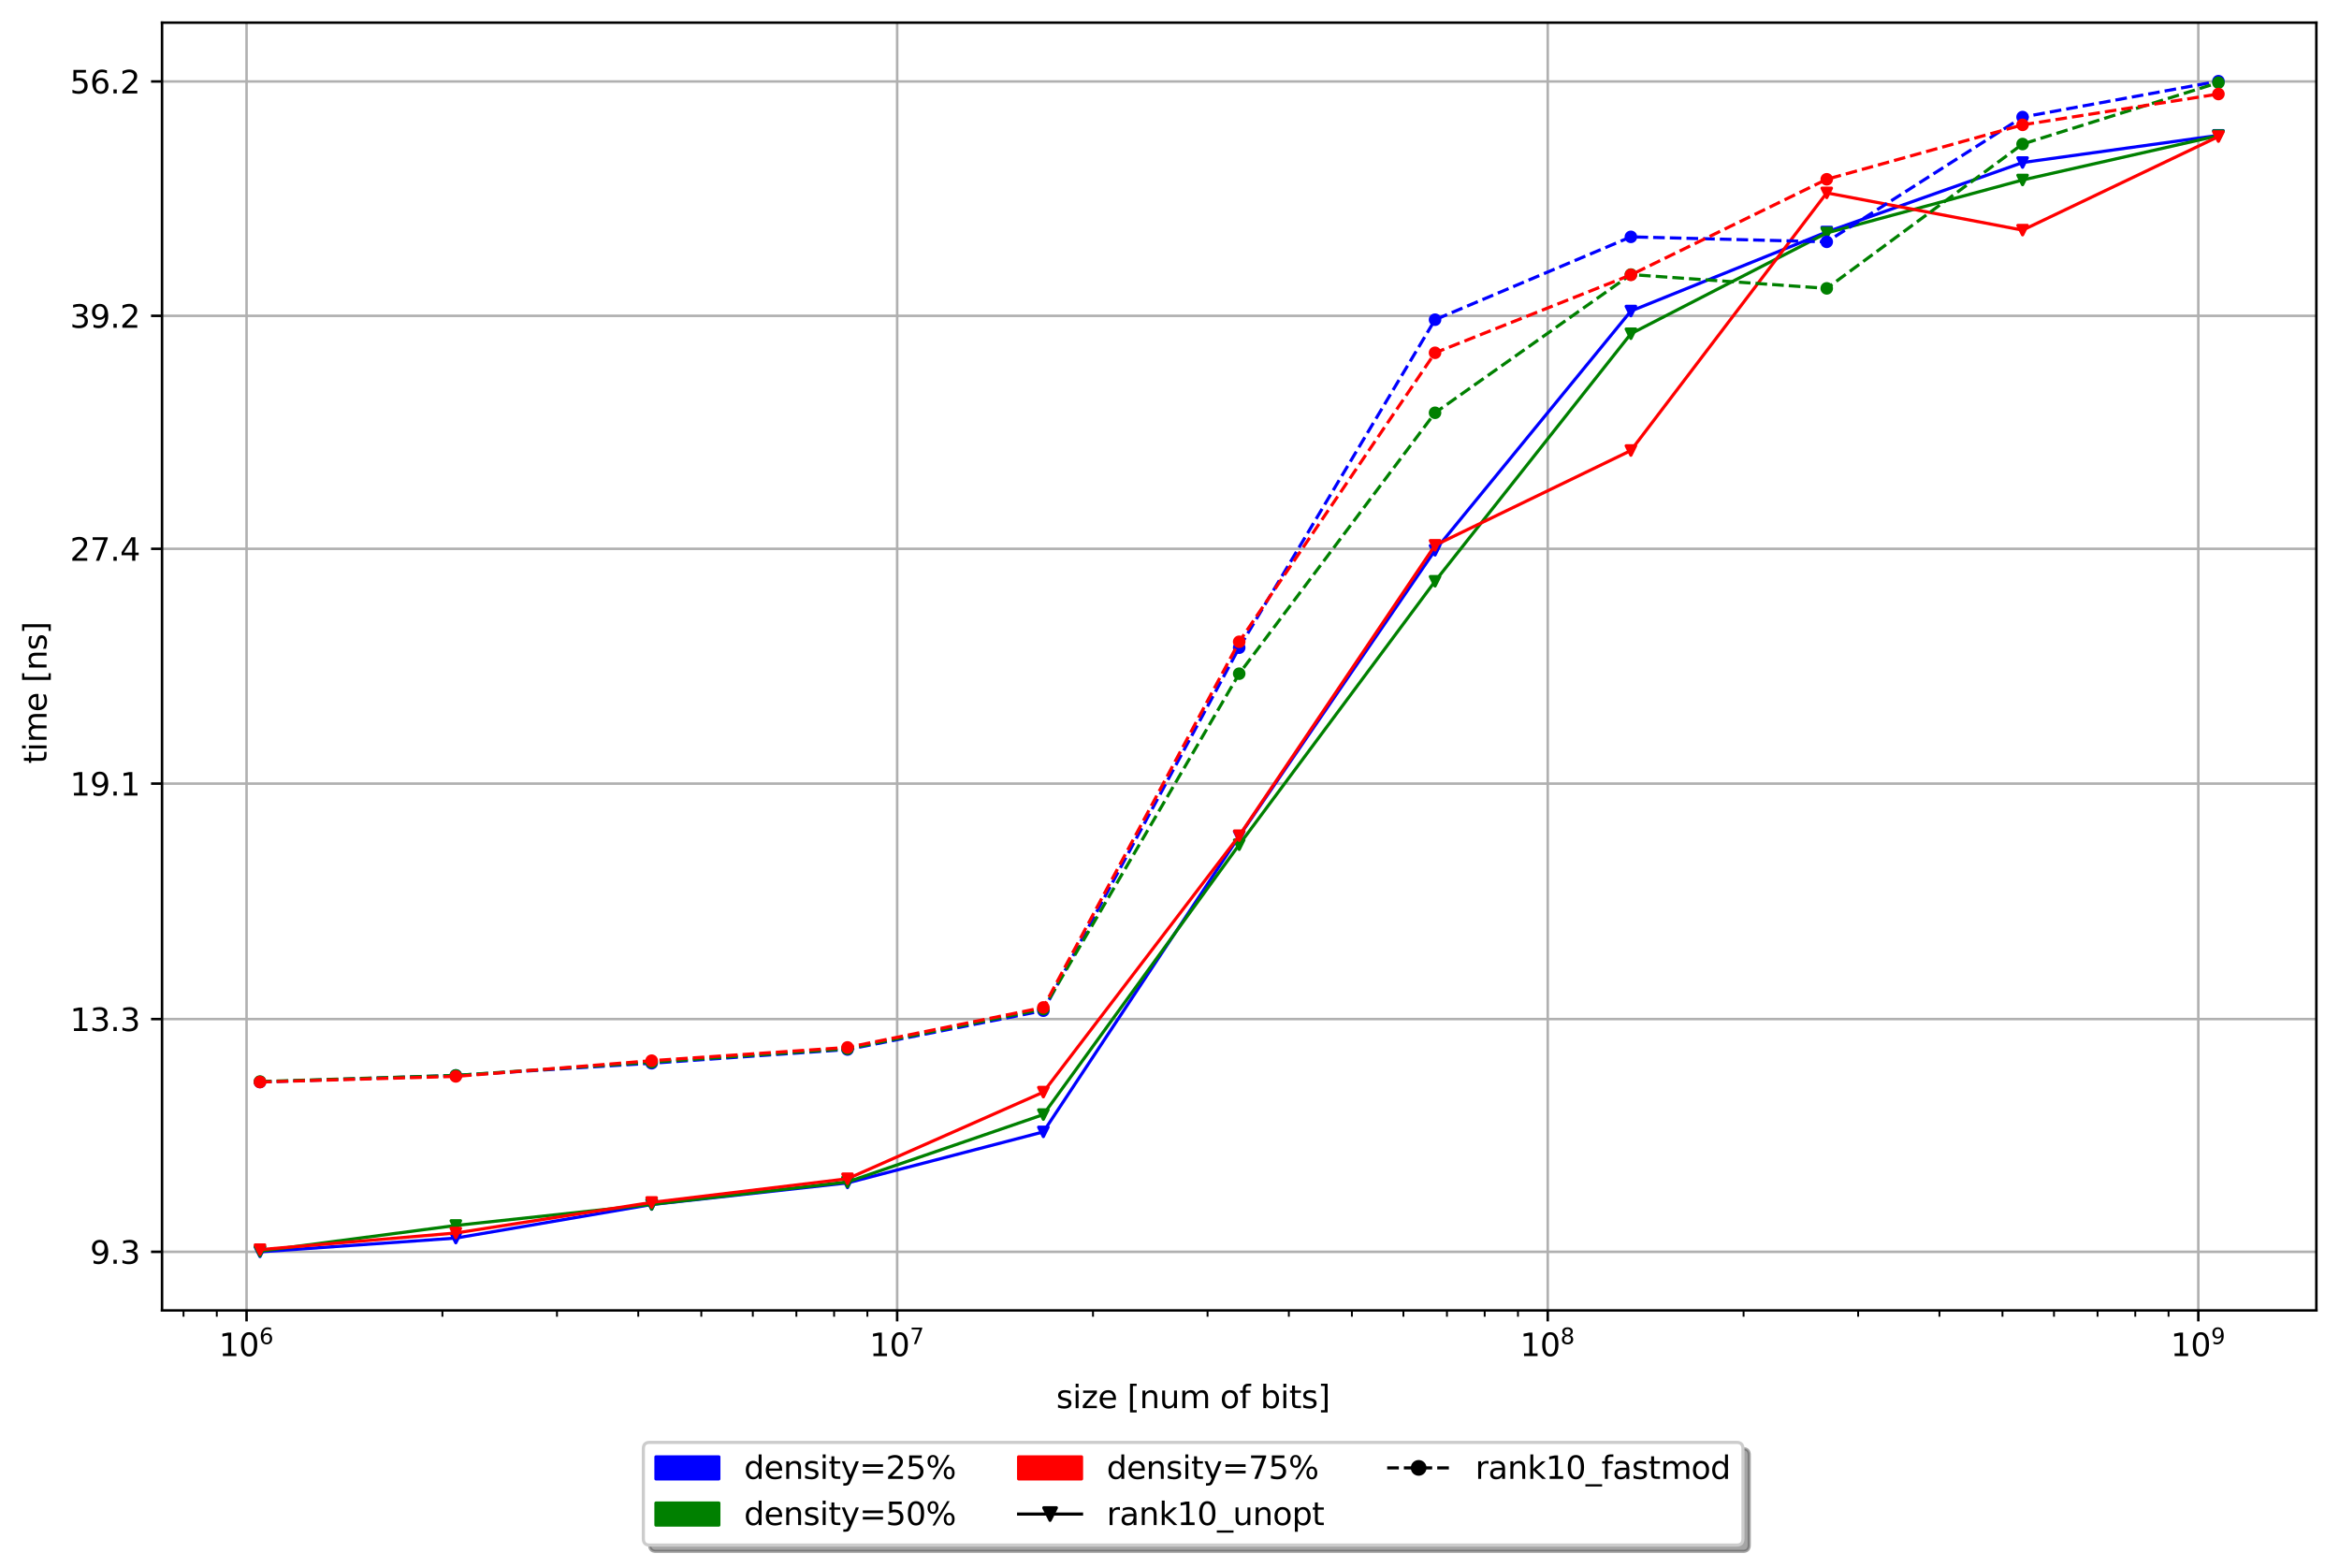 <?xml version="1.0" encoding="utf-8" standalone="no"?>
<!DOCTYPE svg PUBLIC "-//W3C//DTD SVG 1.1//EN"
  "http://www.w3.org/Graphics/SVG/1.1/DTD/svg11.dtd">
<svg xmlns:xlink="http://www.w3.org/1999/xlink" width="743.439pt" height="498.314pt" viewBox="0 0 743.439 498.314" xmlns="http://www.w3.org/2000/svg" version="1.1">
 <defs>
  <style type="text/css">*{stroke-linejoin: round; stroke-linecap: butt}</style>
 </defs>
 <g id="figure_1">
  <g id="patch_1">
   <path d="M 0 498.314 
L 743.439 498.314 
L 743.439 0 
L 0 0 
z
" style="fill: #ffffff"/>
  </g>
  <g id="axes_1">
   <g id="patch_2">
    <path d="M 51.505 416.521 
L 736.239 416.521 
L 736.239 7.2 
L 51.505 7.2 
z
" style="fill: #ffffff"/>
   </g>
   <g id="matplotlib.axis_1">
    <g id="xtick_1">
     <g id="line2d_1">
      <path d="M 78.369 416.521 
L 78.369 7.2 
" clip-path="url(#pb8980431c8)" style="fill: none; stroke: #b0b0b0; stroke-width: 0.8; stroke-linecap: square"/>
     </g>
     <g id="line2d_2">
      <defs>
       <path id="m8a2cd4ce37" d="M 0 0 
L 0 3.5 
" style="stroke: #000000; stroke-width: 0.8"/>
      </defs>
      <g>
       <use xlink:href="#m8a2cd4ce37" x="78.369" y="416.521" style="stroke: #000000; stroke-width: 0.8"/>
      </g>
     </g>
     <g id="text_1">
      <!-- $\mathdefault{10^{6}}$ -->
      <g transform="translate(69.569 431.12) scale(0.1 -0.1)">
       <defs>
        <path id="DejaVuSans-31" d="M 794 531 
L 1825 531 
L 1825 4091 
L 703 3866 
L 703 4441 
L 1819 4666 
L 2450 4666 
L 2450 531 
L 3481 531 
L 3481 0 
L 794 0 
L 794 531 
z
" transform="scale(0.016)"/>
        <path id="DejaVuSans-30" d="M 2034 4250 
Q 1547 4250 1301 3770 
Q 1056 3291 1056 2328 
Q 1056 1369 1301 889 
Q 1547 409 2034 409 
Q 2525 409 2770 889 
Q 3016 1369 3016 2328 
Q 3016 3291 2770 3770 
Q 2525 4250 2034 4250 
z
M 2034 4750 
Q 2819 4750 3233 4129 
Q 3647 3509 3647 2328 
Q 3647 1150 3233 529 
Q 2819 -91 2034 -91 
Q 1250 -91 836 529 
Q 422 1150 422 2328 
Q 422 3509 836 4129 
Q 1250 4750 2034 4750 
z
" transform="scale(0.016)"/>
        <path id="DejaVuSans-36" d="M 2113 2584 
Q 1688 2584 1439 2293 
Q 1191 2003 1191 1497 
Q 1191 994 1439 701 
Q 1688 409 2113 409 
Q 2538 409 2786 701 
Q 3034 994 3034 1497 
Q 3034 2003 2786 2293 
Q 2538 2584 2113 2584 
z
M 3366 4563 
L 3366 3988 
Q 3128 4100 2886 4159 
Q 2644 4219 2406 4219 
Q 1781 4219 1451 3797 
Q 1122 3375 1075 2522 
Q 1259 2794 1537 2939 
Q 1816 3084 2150 3084 
Q 2853 3084 3261 2657 
Q 3669 2231 3669 1497 
Q 3669 778 3244 343 
Q 2819 -91 2113 -91 
Q 1303 -91 875 529 
Q 447 1150 447 2328 
Q 447 3434 972 4092 
Q 1497 4750 2381 4750 
Q 2619 4750 2861 4703 
Q 3103 4656 3366 4563 
z
" transform="scale(0.016)"/>
       </defs>
       <use xlink:href="#DejaVuSans-31" transform="translate(0 0.766)"/>
       <use xlink:href="#DejaVuSans-30" transform="translate(63.623 0.766)"/>
       <use xlink:href="#DejaVuSans-36" transform="translate(128.203 39.047) scale(0.7)"/>
      </g>
     </g>
    </g>
    <g id="xtick_2">
     <g id="line2d_3">
      <path d="M 285.155 416.521 
L 285.155 7.2 
" clip-path="url(#pb8980431c8)" style="fill: none; stroke: #b0b0b0; stroke-width: 0.8; stroke-linecap: square"/>
     </g>
     <g id="line2d_4">
      <g>
       <use xlink:href="#m8a2cd4ce37" x="285.155" y="416.521" style="stroke: #000000; stroke-width: 0.8"/>
      </g>
     </g>
     <g id="text_2">
      <!-- $\mathdefault{10^{7}}$ -->
      <g transform="translate(276.355 431.12) scale(0.1 -0.1)">
       <defs>
        <path id="DejaVuSans-37" d="M 525 4666 
L 3525 4666 
L 3525 4397 
L 1831 0 
L 1172 0 
L 2766 4134 
L 525 4134 
L 525 4666 
z
" transform="scale(0.016)"/>
       </defs>
       <use xlink:href="#DejaVuSans-31" transform="translate(0 0.684)"/>
       <use xlink:href="#DejaVuSans-30" transform="translate(63.623 0.684)"/>
       <use xlink:href="#DejaVuSans-37" transform="translate(128.203 38.966) scale(0.7)"/>
      </g>
     </g>
    </g>
    <g id="xtick_3">
     <g id="line2d_5">
      <path d="M 491.94 416.521 
L 491.94 7.2 
" clip-path="url(#pb8980431c8)" style="fill: none; stroke: #b0b0b0; stroke-width: 0.8; stroke-linecap: square"/>
     </g>
     <g id="line2d_6">
      <g>
       <use xlink:href="#m8a2cd4ce37" x="491.94" y="416.521" style="stroke: #000000; stroke-width: 0.8"/>
      </g>
     </g>
     <g id="text_3">
      <!-- $\mathdefault{10^{8}}$ -->
      <g transform="translate(483.14 431.12) scale(0.1 -0.1)">
       <defs>
        <path id="DejaVuSans-38" d="M 2034 2216 
Q 1584 2216 1326 1975 
Q 1069 1734 1069 1313 
Q 1069 891 1326 650 
Q 1584 409 2034 409 
Q 2484 409 2743 651 
Q 3003 894 3003 1313 
Q 3003 1734 2745 1975 
Q 2488 2216 2034 2216 
z
M 1403 2484 
Q 997 2584 770 2862 
Q 544 3141 544 3541 
Q 544 4100 942 4425 
Q 1341 4750 2034 4750 
Q 2731 4750 3128 4425 
Q 3525 4100 3525 3541 
Q 3525 3141 3298 2862 
Q 3072 2584 2669 2484 
Q 3125 2378 3379 2068 
Q 3634 1759 3634 1313 
Q 3634 634 3220 271 
Q 2806 -91 2034 -91 
Q 1263 -91 848 271 
Q 434 634 434 1313 
Q 434 1759 690 2068 
Q 947 2378 1403 2484 
z
M 1172 3481 
Q 1172 3119 1398 2916 
Q 1625 2713 2034 2713 
Q 2441 2713 2670 2916 
Q 2900 3119 2900 3481 
Q 2900 3844 2670 4047 
Q 2441 4250 2034 4250 
Q 1625 4250 1398 4047 
Q 1172 3844 1172 3481 
z
" transform="scale(0.016)"/>
       </defs>
       <use xlink:href="#DejaVuSans-31" transform="translate(0 0.766)"/>
       <use xlink:href="#DejaVuSans-30" transform="translate(63.623 0.766)"/>
       <use xlink:href="#DejaVuSans-38" transform="translate(128.203 39.047) scale(0.7)"/>
      </g>
     </g>
    </g>
    <g id="xtick_4">
     <g id="line2d_7">
      <path d="M 698.725 416.521 
L 698.725 7.2 
" clip-path="url(#pb8980431c8)" style="fill: none; stroke: #b0b0b0; stroke-width: 0.8; stroke-linecap: square"/>
     </g>
     <g id="line2d_8">
      <g>
       <use xlink:href="#m8a2cd4ce37" x="698.725" y="416.521" style="stroke: #000000; stroke-width: 0.8"/>
      </g>
     </g>
     <g id="text_4">
      <!-- $\mathdefault{10^{9}}$ -->
      <g transform="translate(689.925 431.12) scale(0.1 -0.1)">
       <defs>
        <path id="DejaVuSans-39" d="M 703 97 
L 703 672 
Q 941 559 1184 500 
Q 1428 441 1663 441 
Q 2288 441 2617 861 
Q 2947 1281 2994 2138 
Q 2813 1869 2534 1725 
Q 2256 1581 1919 1581 
Q 1219 1581 811 2004 
Q 403 2428 403 3163 
Q 403 3881 828 4315 
Q 1253 4750 1959 4750 
Q 2769 4750 3195 4129 
Q 3622 3509 3622 2328 
Q 3622 1225 3098 567 
Q 2575 -91 1691 -91 
Q 1453 -91 1209 -44 
Q 966 3 703 97 
z
M 1959 2075 
Q 2384 2075 2632 2365 
Q 2881 2656 2881 3163 
Q 2881 3666 2632 3958 
Q 2384 4250 1959 4250 
Q 1534 4250 1286 3958 
Q 1038 3666 1038 3163 
Q 1038 2656 1286 2365 
Q 1534 2075 1959 2075 
z
" transform="scale(0.016)"/>
       </defs>
       <use xlink:href="#DejaVuSans-31" transform="translate(0 0.766)"/>
       <use xlink:href="#DejaVuSans-30" transform="translate(63.623 0.766)"/>
       <use xlink:href="#DejaVuSans-39" transform="translate(128.203 39.047) scale(0.7)"/>
      </g>
     </g>
    </g>
    <g id="xtick_5">
     <g id="line2d_9">
      <defs>
       <path id="m7d62ec382c" d="M 0 0 
L 0 2 
" style="stroke: #000000; stroke-width: 0.6"/>
      </defs>
      <g>
       <use xlink:href="#m7d62ec382c" x="58.33" y="416.521" style="stroke: #000000; stroke-width: 0.6"/>
      </g>
     </g>
    </g>
    <g id="xtick_6">
     <g id="line2d_10">
      <g>
       <use xlink:href="#m7d62ec382c" x="68.907" y="416.521" style="stroke: #000000; stroke-width: 0.6"/>
      </g>
     </g>
    </g>
    <g id="xtick_7">
     <g id="line2d_11">
      <g>
       <use xlink:href="#m7d62ec382c" x="140.618" y="416.521" style="stroke: #000000; stroke-width: 0.6"/>
      </g>
     </g>
    </g>
    <g id="xtick_8">
     <g id="line2d_12">
      <g>
       <use xlink:href="#m7d62ec382c" x="177.031" y="416.521" style="stroke: #000000; stroke-width: 0.6"/>
      </g>
     </g>
    </g>
    <g id="xtick_9">
     <g id="line2d_13">
      <g>
       <use xlink:href="#m7d62ec382c" x="202.867" y="416.521" style="stroke: #000000; stroke-width: 0.6"/>
      </g>
     </g>
    </g>
    <g id="xtick_10">
     <g id="line2d_14">
      <g>
       <use xlink:href="#m7d62ec382c" x="222.906" y="416.521" style="stroke: #000000; stroke-width: 0.6"/>
      </g>
     </g>
    </g>
    <g id="xtick_11">
     <g id="line2d_15">
      <g>
       <use xlink:href="#m7d62ec382c" x="239.28" y="416.521" style="stroke: #000000; stroke-width: 0.6"/>
      </g>
     </g>
    </g>
    <g id="xtick_12">
     <g id="line2d_16">
      <g>
       <use xlink:href="#m7d62ec382c" x="253.123" y="416.521" style="stroke: #000000; stroke-width: 0.6"/>
      </g>
     </g>
    </g>
    <g id="xtick_13">
     <g id="line2d_17">
      <g>
       <use xlink:href="#m7d62ec382c" x="265.115" y="416.521" style="stroke: #000000; stroke-width: 0.6"/>
      </g>
     </g>
    </g>
    <g id="xtick_14">
     <g id="line2d_18">
      <g>
       <use xlink:href="#m7d62ec382c" x="275.693" y="416.521" style="stroke: #000000; stroke-width: 0.6"/>
      </g>
     </g>
    </g>
    <g id="xtick_15">
     <g id="line2d_19">
      <g>
       <use xlink:href="#m7d62ec382c" x="347.403" y="416.521" style="stroke: #000000; stroke-width: 0.6"/>
      </g>
     </g>
    </g>
    <g id="xtick_16">
     <g id="line2d_20">
      <g>
       <use xlink:href="#m7d62ec382c" x="383.816" y="416.521" style="stroke: #000000; stroke-width: 0.6"/>
      </g>
     </g>
    </g>
    <g id="xtick_17">
     <g id="line2d_21">
      <g>
       <use xlink:href="#m7d62ec382c" x="409.652" y="416.521" style="stroke: #000000; stroke-width: 0.6"/>
      </g>
     </g>
    </g>
    <g id="xtick_18">
     <g id="line2d_22">
      <g>
       <use xlink:href="#m7d62ec382c" x="429.691" y="416.521" style="stroke: #000000; stroke-width: 0.6"/>
      </g>
     </g>
    </g>
    <g id="xtick_19">
     <g id="line2d_23">
      <g>
       <use xlink:href="#m7d62ec382c" x="446.065" y="416.521" style="stroke: #000000; stroke-width: 0.6"/>
      </g>
     </g>
    </g>
    <g id="xtick_20">
     <g id="line2d_24">
      <g>
       <use xlink:href="#m7d62ec382c" x="459.908" y="416.521" style="stroke: #000000; stroke-width: 0.6"/>
      </g>
     </g>
    </g>
    <g id="xtick_21">
     <g id="line2d_25">
      <g>
       <use xlink:href="#m7d62ec382c" x="471.9" y="416.521" style="stroke: #000000; stroke-width: 0.6"/>
      </g>
     </g>
    </g>
    <g id="xtick_22">
     <g id="line2d_26">
      <g>
       <use xlink:href="#m7d62ec382c" x="482.478" y="416.521" style="stroke: #000000; stroke-width: 0.6"/>
      </g>
     </g>
    </g>
    <g id="xtick_23">
     <g id="line2d_27">
      <g>
       <use xlink:href="#m7d62ec382c" x="554.188" y="416.521" style="stroke: #000000; stroke-width: 0.6"/>
      </g>
     </g>
    </g>
    <g id="xtick_24">
     <g id="line2d_28">
      <g>
       <use xlink:href="#m7d62ec382c" x="590.601" y="416.521" style="stroke: #000000; stroke-width: 0.6"/>
      </g>
     </g>
    </g>
    <g id="xtick_25">
     <g id="line2d_29">
      <g>
       <use xlink:href="#m7d62ec382c" x="616.437" y="416.521" style="stroke: #000000; stroke-width: 0.6"/>
      </g>
     </g>
    </g>
    <g id="xtick_26">
     <g id="line2d_30">
      <g>
       <use xlink:href="#m7d62ec382c" x="636.476" y="416.521" style="stroke: #000000; stroke-width: 0.6"/>
      </g>
     </g>
    </g>
    <g id="xtick_27">
     <g id="line2d_31">
      <g>
       <use xlink:href="#m7d62ec382c" x="652.85" y="416.521" style="stroke: #000000; stroke-width: 0.6"/>
      </g>
     </g>
    </g>
    <g id="xtick_28">
     <g id="line2d_32">
      <g>
       <use xlink:href="#m7d62ec382c" x="666.693" y="416.521" style="stroke: #000000; stroke-width: 0.6"/>
      </g>
     </g>
    </g>
    <g id="xtick_29">
     <g id="line2d_33">
      <g>
       <use xlink:href="#m7d62ec382c" x="678.685" y="416.521" style="stroke: #000000; stroke-width: 0.6"/>
      </g>
     </g>
    </g>
    <g id="xtick_30">
     <g id="line2d_34">
      <g>
       <use xlink:href="#m7d62ec382c" x="689.263" y="416.521" style="stroke: #000000; stroke-width: 0.6"/>
      </g>
     </g>
    </g>
   </g>
   <g id="matplotlib.axis_2">
    <g id="ytick_1">
     <g id="line2d_35">
      <path d="M 51.505 397.896 
L 736.239 397.896 
" clip-path="url(#pb8980431c8)" style="fill: none; stroke: #b0b0b0; stroke-width: 0.8; stroke-linecap: square"/>
     </g>
     <g id="line2d_36">
      <defs>
       <path id="mfbae06521c" d="M 0 0 
L -3.5 0 
" style="stroke: #000000; stroke-width: 0.8"/>
      </defs>
      <g>
       <use xlink:href="#mfbae06521c" x="51.505" y="397.896" style="stroke: #000000; stroke-width: 0.8"/>
      </g>
     </g>
     <g id="text_5">
      <!-- 9.3 -->
      <g transform="translate(28.602 401.696) scale(0.1 -0.1)">
       <defs>
        <path id="DejaVuSans-2e" d="M 684 794 
L 1344 794 
L 1344 0 
L 684 0 
L 684 794 
z
" transform="scale(0.016)"/>
        <path id="DejaVuSans-33" d="M 2597 2516 
Q 3050 2419 3304 2112 
Q 3559 1806 3559 1356 
Q 3559 666 3084 287 
Q 2609 -91 1734 -91 
Q 1441 -91 1130 -33 
Q 819 25 488 141 
L 488 750 
Q 750 597 1062 519 
Q 1375 441 1716 441 
Q 2309 441 2620 675 
Q 2931 909 2931 1356 
Q 2931 1769 2642 2001 
Q 2353 2234 1838 2234 
L 1294 2234 
L 1294 2753 
L 1863 2753 
Q 2328 2753 2575 2939 
Q 2822 3125 2822 3475 
Q 2822 3834 2567 4026 
Q 2313 4219 1838 4219 
Q 1578 4219 1281 4162 
Q 984 4106 628 3988 
L 628 4550 
Q 988 4650 1302 4700 
Q 1616 4750 1894 4750 
Q 2613 4750 3031 4423 
Q 3450 4097 3450 3541 
Q 3450 3153 3228 2886 
Q 3006 2619 2597 2516 
z
" transform="scale(0.016)"/>
       </defs>
       <use xlink:href="#DejaVuSans-39"/>
       <use xlink:href="#DejaVuSans-2e" x="63.623"/>
       <use xlink:href="#DejaVuSans-33" x="95.41"/>
      </g>
     </g>
    </g>
    <g id="ytick_2">
     <g id="line2d_37">
      <path d="M 51.505 323.915 
L 736.239 323.915 
" clip-path="url(#pb8980431c8)" style="fill: none; stroke: #b0b0b0; stroke-width: 0.8; stroke-linecap: square"/>
     </g>
     <g id="line2d_38">
      <g>
       <use xlink:href="#mfbae06521c" x="51.505" y="323.915" style="stroke: #000000; stroke-width: 0.8"/>
      </g>
     </g>
     <g id="text_6">
      <!-- 13.3 -->
      <g transform="translate(22.239 327.714) scale(0.1 -0.1)">
       <use xlink:href="#DejaVuSans-31"/>
       <use xlink:href="#DejaVuSans-33" x="63.623"/>
       <use xlink:href="#DejaVuSans-2e" x="127.246"/>
       <use xlink:href="#DejaVuSans-33" x="159.033"/>
      </g>
     </g>
    </g>
    <g id="ytick_3">
     <g id="line2d_39">
      <path d="M 51.505 249.071 
L 736.239 249.071 
" clip-path="url(#pb8980431c8)" style="fill: none; stroke: #b0b0b0; stroke-width: 0.8; stroke-linecap: square"/>
     </g>
     <g id="line2d_40">
      <g>
       <use xlink:href="#mfbae06521c" x="51.505" y="249.071" style="stroke: #000000; stroke-width: 0.8"/>
      </g>
     </g>
     <g id="text_7">
      <!-- 19.1 -->
      <g transform="translate(22.239 252.87) scale(0.1 -0.1)">
       <use xlink:href="#DejaVuSans-31"/>
       <use xlink:href="#DejaVuSans-39" x="63.623"/>
       <use xlink:href="#DejaVuSans-2e" x="127.246"/>
       <use xlink:href="#DejaVuSans-31" x="159.033"/>
      </g>
     </g>
    </g>
    <g id="ytick_4">
     <g id="line2d_41">
      <path d="M 51.505 174.447 
L 736.239 174.447 
" clip-path="url(#pb8980431c8)" style="fill: none; stroke: #b0b0b0; stroke-width: 0.8; stroke-linecap: square"/>
     </g>
     <g id="line2d_42">
      <g>
       <use xlink:href="#mfbae06521c" x="51.505" y="174.447" style="stroke: #000000; stroke-width: 0.8"/>
      </g>
     </g>
     <g id="text_8">
      <!-- 27.4 -->
      <g transform="translate(22.239 178.246) scale(0.1 -0.1)">
       <defs>
        <path id="DejaVuSans-32" d="M 1228 531 
L 3431 531 
L 3431 0 
L 469 0 
L 469 531 
Q 828 903 1448 1529 
Q 2069 2156 2228 2338 
Q 2531 2678 2651 2914 
Q 2772 3150 2772 3378 
Q 2772 3750 2511 3984 
Q 2250 4219 1831 4219 
Q 1534 4219 1204 4116 
Q 875 4013 500 3803 
L 500 4441 
Q 881 4594 1212 4672 
Q 1544 4750 1819 4750 
Q 2544 4750 2975 4387 
Q 3406 4025 3406 3419 
Q 3406 3131 3298 2873 
Q 3191 2616 2906 2266 
Q 2828 2175 2409 1742 
Q 1991 1309 1228 531 
z
" transform="scale(0.016)"/>
        <path id="DejaVuSans-34" d="M 2419 4116 
L 825 1625 
L 2419 1625 
L 2419 4116 
z
M 2253 4666 
L 3047 4666 
L 3047 1625 
L 3713 1625 
L 3713 1100 
L 3047 1100 
L 3047 0 
L 2419 0 
L 2419 1100 
L 313 1100 
L 313 1709 
L 2253 4666 
z
" transform="scale(0.016)"/>
       </defs>
       <use xlink:href="#DejaVuSans-32"/>
       <use xlink:href="#DejaVuSans-37" x="63.623"/>
       <use xlink:href="#DejaVuSans-2e" x="127.246"/>
       <use xlink:href="#DejaVuSans-34" x="159.033"/>
      </g>
     </g>
    </g>
    <g id="ytick_5">
     <g id="line2d_43">
      <path d="M 51.505 100.386 
L 736.239 100.386 
" clip-path="url(#pb8980431c8)" style="fill: none; stroke: #b0b0b0; stroke-width: 0.8; stroke-linecap: square"/>
     </g>
     <g id="line2d_44">
      <g>
       <use xlink:href="#mfbae06521c" x="51.505" y="100.386" style="stroke: #000000; stroke-width: 0.8"/>
      </g>
     </g>
     <g id="text_9">
      <!-- 39.2 -->
      <g transform="translate(22.239 104.186) scale(0.1 -0.1)">
       <use xlink:href="#DejaVuSans-33"/>
       <use xlink:href="#DejaVuSans-39" x="63.623"/>
       <use xlink:href="#DejaVuSans-2e" x="127.246"/>
       <use xlink:href="#DejaVuSans-32" x="159.033"/>
      </g>
     </g>
    </g>
    <g id="ytick_6">
     <g id="line2d_45">
      <path d="M 51.505 25.89 
L 736.239 25.89 
" clip-path="url(#pb8980431c8)" style="fill: none; stroke: #b0b0b0; stroke-width: 0.8; stroke-linecap: square"/>
     </g>
     <g id="line2d_46">
      <g>
       <use xlink:href="#mfbae06521c" x="51.505" y="25.89" style="stroke: #000000; stroke-width: 0.8"/>
      </g>
     </g>
     <g id="text_10">
      <!-- 56.2 -->
      <g transform="translate(22.239 29.689) scale(0.1 -0.1)">
       <defs>
        <path id="DejaVuSans-35" d="M 691 4666 
L 3169 4666 
L 3169 4134 
L 1269 4134 
L 1269 2991 
Q 1406 3038 1543 3061 
Q 1681 3084 1819 3084 
Q 2600 3084 3056 2656 
Q 3513 2228 3513 1497 
Q 3513 744 3044 326 
Q 2575 -91 1722 -91 
Q 1428 -91 1123 -41 
Q 819 9 494 109 
L 494 744 
Q 775 591 1075 516 
Q 1375 441 1709 441 
Q 2250 441 2565 725 
Q 2881 1009 2881 1497 
Q 2881 1984 2565 2268 
Q 2250 2553 1709 2553 
Q 1456 2553 1204 2497 
Q 953 2441 691 2322 
L 691 4666 
z
" transform="scale(0.016)"/>
       </defs>
       <use xlink:href="#DejaVuSans-35"/>
       <use xlink:href="#DejaVuSans-36" x="63.623"/>
       <use xlink:href="#DejaVuSans-2e" x="127.246"/>
       <use xlink:href="#DejaVuSans-32" x="159.033"/>
      </g>
     </g>
    </g>
   </g>
   <g id="line2d_47">
    <path d="M 82.629 397.916 
L 144.878 393.53 
L 207.126 382.873 
L 269.375 376.001 
L 331.623 359.778 
L 393.872 265.798 
L 456.12 174.925 
L 518.369 98.871 
L 580.617 73.739 
L 642.866 51.663 
L 705.115 43.019 
" clip-path="url(#pb8980431c8)" style="fill: none; stroke: #0000ff; stroke-linecap: square"/>
    <defs>
     <path id="me7f4640f92" d="M -0 1.5 
L 1.5 -1.5 
L -1.5 -1.5 
z
" style="stroke: #0000ff; stroke-linejoin: miter"/>
    </defs>
    <g clip-path="url(#pb8980431c8)">
     <use xlink:href="#me7f4640f92" x="82.629" y="397.916" style="fill: #0000ff; stroke: #0000ff; stroke-linejoin: miter"/>
     <use xlink:href="#me7f4640f92" x="144.878" y="393.53" style="fill: #0000ff; stroke: #0000ff; stroke-linejoin: miter"/>
     <use xlink:href="#me7f4640f92" x="207.126" y="382.873" style="fill: #0000ff; stroke: #0000ff; stroke-linejoin: miter"/>
     <use xlink:href="#me7f4640f92" x="269.375" y="376.001" style="fill: #0000ff; stroke: #0000ff; stroke-linejoin: miter"/>
     <use xlink:href="#me7f4640f92" x="331.623" y="359.778" style="fill: #0000ff; stroke: #0000ff; stroke-linejoin: miter"/>
     <use xlink:href="#me7f4640f92" x="393.872" y="265.798" style="fill: #0000ff; stroke: #0000ff; stroke-linejoin: miter"/>
     <use xlink:href="#me7f4640f92" x="456.12" y="174.925" style="fill: #0000ff; stroke: #0000ff; stroke-linejoin: miter"/>
     <use xlink:href="#me7f4640f92" x="518.369" y="98.871" style="fill: #0000ff; stroke: #0000ff; stroke-linejoin: miter"/>
     <use xlink:href="#me7f4640f92" x="580.617" y="73.739" style="fill: #0000ff; stroke: #0000ff; stroke-linejoin: miter"/>
     <use xlink:href="#me7f4640f92" x="642.866" y="51.663" style="fill: #0000ff; stroke: #0000ff; stroke-linejoin: miter"/>
     <use xlink:href="#me7f4640f92" x="705.115" y="43.019" style="fill: #0000ff; stroke: #0000ff; stroke-linejoin: miter"/>
    </g>
   </g>
   <g id="line2d_48">
    <path d="M 82.629 397.692 
L 144.878 389.524 
L 207.126 382.826 
L 269.375 375.686 
L 331.623 354.28 
L 393.872 268.496 
L 456.12 184.766 
L 518.369 106.08 
L 580.617 74.048 
L 642.866 57.207 
L 705.115 43.119 
" clip-path="url(#pb8980431c8)" style="fill: none; stroke: #008000; stroke-linecap: square"/>
    <defs>
     <path id="m65ee3a6200" d="M -0 1.5 
L 1.5 -1.5 
L -1.5 -1.5 
z
" style="stroke: #008000; stroke-linejoin: miter"/>
    </defs>
    <g clip-path="url(#pb8980431c8)">
     <use xlink:href="#m65ee3a6200" x="82.629" y="397.692" style="fill: #008000; stroke: #008000; stroke-linejoin: miter"/>
     <use xlink:href="#m65ee3a6200" x="144.878" y="389.524" style="fill: #008000; stroke: #008000; stroke-linejoin: miter"/>
     <use xlink:href="#m65ee3a6200" x="207.126" y="382.826" style="fill: #008000; stroke: #008000; stroke-linejoin: miter"/>
     <use xlink:href="#m65ee3a6200" x="269.375" y="375.686" style="fill: #008000; stroke: #008000; stroke-linejoin: miter"/>
     <use xlink:href="#m65ee3a6200" x="331.623" y="354.28" style="fill: #008000; stroke: #008000; stroke-linejoin: miter"/>
     <use xlink:href="#m65ee3a6200" x="393.872" y="268.496" style="fill: #008000; stroke: #008000; stroke-linejoin: miter"/>
     <use xlink:href="#m65ee3a6200" x="456.12" y="184.766" style="fill: #008000; stroke: #008000; stroke-linejoin: miter"/>
     <use xlink:href="#m65ee3a6200" x="518.369" y="106.08" style="fill: #008000; stroke: #008000; stroke-linejoin: miter"/>
     <use xlink:href="#m65ee3a6200" x="580.617" y="74.048" style="fill: #008000; stroke: #008000; stroke-linejoin: miter"/>
     <use xlink:href="#m65ee3a6200" x="642.866" y="57.207" style="fill: #008000; stroke: #008000; stroke-linejoin: miter"/>
     <use xlink:href="#m65ee3a6200" x="705.115" y="43.119" style="fill: #008000; stroke: #008000; stroke-linejoin: miter"/>
    </g>
   </g>
   <g id="line2d_49">
    <path d="M 82.629 397.203 
L 144.878 391.923 
L 207.126 382.194 
L 269.375 374.676 
L 331.623 347.139 
L 393.872 265.623 
L 456.12 173.323 
L 518.369 143.2 
L 580.617 61.307 
L 642.866 73.151 
L 705.115 43.411 
" clip-path="url(#pb8980431c8)" style="fill: none; stroke: #ff0000; stroke-linecap: square"/>
    <defs>
     <path id="mc7e8a47648" d="M -0 1.5 
L 1.5 -1.5 
L -1.5 -1.5 
z
" style="stroke: #ff0000; stroke-linejoin: miter"/>
    </defs>
    <g clip-path="url(#pb8980431c8)">
     <use xlink:href="#mc7e8a47648" x="82.629" y="397.203" style="fill: #ff0000; stroke: #ff0000; stroke-linejoin: miter"/>
     <use xlink:href="#mc7e8a47648" x="144.878" y="391.923" style="fill: #ff0000; stroke: #ff0000; stroke-linejoin: miter"/>
     <use xlink:href="#mc7e8a47648" x="207.126" y="382.194" style="fill: #ff0000; stroke: #ff0000; stroke-linejoin: miter"/>
     <use xlink:href="#mc7e8a47648" x="269.375" y="374.676" style="fill: #ff0000; stroke: #ff0000; stroke-linejoin: miter"/>
     <use xlink:href="#mc7e8a47648" x="331.623" y="347.139" style="fill: #ff0000; stroke: #ff0000; stroke-linejoin: miter"/>
     <use xlink:href="#mc7e8a47648" x="393.872" y="265.623" style="fill: #ff0000; stroke: #ff0000; stroke-linejoin: miter"/>
     <use xlink:href="#mc7e8a47648" x="456.12" y="173.323" style="fill: #ff0000; stroke: #ff0000; stroke-linejoin: miter"/>
     <use xlink:href="#mc7e8a47648" x="518.369" y="143.2" style="fill: #ff0000; stroke: #ff0000; stroke-linejoin: miter"/>
     <use xlink:href="#mc7e8a47648" x="580.617" y="61.307" style="fill: #ff0000; stroke: #ff0000; stroke-linejoin: miter"/>
     <use xlink:href="#mc7e8a47648" x="642.866" y="73.151" style="fill: #ff0000; stroke: #ff0000; stroke-linejoin: miter"/>
     <use xlink:href="#mc7e8a47648" x="705.115" y="43.411" style="fill: #ff0000; stroke: #ff0000; stroke-linejoin: miter"/>
    </g>
   </g>
   <g id="line2d_50">
    <path d="M 82.629 343.925 
L 144.878 341.832 
L 207.126 337.956 
L 269.375 333.599 
L 331.623 321.245 
L 393.872 205.877 
L 456.12 101.617 
L 518.369 75.287 
L 580.617 76.867 
L 642.866 37.211 
L 705.115 25.806 
" clip-path="url(#pb8980431c8)" style="fill: none; stroke-dasharray: 3.7,1.6; stroke-dashoffset: 0; stroke: #0000ff"/>
    <defs>
     <path id="m03d4f7ea15" d="M 0 1.5 
C 0.398 1.5 0.779 1.342 1.061 1.061 
C 1.342 0.779 1.5 0.398 1.5 0 
C 1.5 -0.398 1.342 -0.779 1.061 -1.061 
C 0.779 -1.342 0.398 -1.5 0 -1.5 
C -0.398 -1.5 -0.779 -1.342 -1.061 -1.061 
C -1.342 -0.779 -1.5 -0.398 -1.5 0 
C -1.5 0.398 -1.342 0.779 -1.061 1.061 
C -0.779 1.342 -0.398 1.5 0 1.5 
z
" style="stroke: #0000ff"/>
    </defs>
    <g clip-path="url(#pb8980431c8)">
     <use xlink:href="#m03d4f7ea15" x="82.629" y="343.925" style="fill: #0000ff; stroke: #0000ff"/>
     <use xlink:href="#m03d4f7ea15" x="144.878" y="341.832" style="fill: #0000ff; stroke: #0000ff"/>
     <use xlink:href="#m03d4f7ea15" x="207.126" y="337.956" style="fill: #0000ff; stroke: #0000ff"/>
     <use xlink:href="#m03d4f7ea15" x="269.375" y="333.599" style="fill: #0000ff; stroke: #0000ff"/>
     <use xlink:href="#m03d4f7ea15" x="331.623" y="321.245" style="fill: #0000ff; stroke: #0000ff"/>
     <use xlink:href="#m03d4f7ea15" x="393.872" y="205.877" style="fill: #0000ff; stroke: #0000ff"/>
     <use xlink:href="#m03d4f7ea15" x="456.12" y="101.617" style="fill: #0000ff; stroke: #0000ff"/>
     <use xlink:href="#m03d4f7ea15" x="518.369" y="75.287" style="fill: #0000ff; stroke: #0000ff"/>
     <use xlink:href="#m03d4f7ea15" x="580.617" y="76.867" style="fill: #0000ff; stroke: #0000ff"/>
     <use xlink:href="#m03d4f7ea15" x="642.866" y="37.211" style="fill: #0000ff; stroke: #0000ff"/>
     <use xlink:href="#m03d4f7ea15" x="705.115" y="25.806" style="fill: #0000ff; stroke: #0000ff"/>
    </g>
   </g>
   <g id="line2d_51">
    <path d="M 82.629 343.783 
L 144.878 341.827 
L 207.126 337.619 
L 269.375 333.354 
L 331.623 320.71 
L 393.872 214.134 
L 456.12 131.21 
L 518.369 87.272 
L 580.617 91.66 
L 642.866 45.787 
L 705.115 26.277 
" clip-path="url(#pb8980431c8)" style="fill: none; stroke-dasharray: 3.7,1.6; stroke-dashoffset: 0; stroke: #008000"/>
    <defs>
     <path id="mbe2b889cae" d="M 0 1.5 
C 0.398 1.5 0.779 1.342 1.061 1.061 
C 1.342 0.779 1.5 0.398 1.5 0 
C 1.5 -0.398 1.342 -0.779 1.061 -1.061 
C 0.779 -1.342 0.398 -1.5 0 -1.5 
C -0.398 -1.5 -0.779 -1.342 -1.061 -1.061 
C -1.342 -0.779 -1.5 -0.398 -1.5 0 
C -1.5 0.398 -1.342 0.779 -1.061 1.061 
C -0.779 1.342 -0.398 1.5 0 1.5 
z
" style="stroke: #008000"/>
    </defs>
    <g clip-path="url(#pb8980431c8)">
     <use xlink:href="#mbe2b889cae" x="82.629" y="343.783" style="fill: #008000; stroke: #008000"/>
     <use xlink:href="#mbe2b889cae" x="144.878" y="341.827" style="fill: #008000; stroke: #008000"/>
     <use xlink:href="#mbe2b889cae" x="207.126" y="337.619" style="fill: #008000; stroke: #008000"/>
     <use xlink:href="#mbe2b889cae" x="269.375" y="333.354" style="fill: #008000; stroke: #008000"/>
     <use xlink:href="#mbe2b889cae" x="331.623" y="320.71" style="fill: #008000; stroke: #008000"/>
     <use xlink:href="#mbe2b889cae" x="393.872" y="214.134" style="fill: #008000; stroke: #008000"/>
     <use xlink:href="#mbe2b889cae" x="456.12" y="131.21" style="fill: #008000; stroke: #008000"/>
     <use xlink:href="#mbe2b889cae" x="518.369" y="87.272" style="fill: #008000; stroke: #008000"/>
     <use xlink:href="#mbe2b889cae" x="580.617" y="91.66" style="fill: #008000; stroke: #008000"/>
     <use xlink:href="#mbe2b889cae" x="642.866" y="45.787" style="fill: #008000; stroke: #008000"/>
     <use xlink:href="#mbe2b889cae" x="705.115" y="26.277" style="fill: #008000; stroke: #008000"/>
    </g>
   </g>
   <g id="line2d_52">
    <path d="M 82.629 343.934 
L 144.878 342.142 
L 207.126 337.143 
L 269.375 332.93 
L 331.623 320.218 
L 393.872 203.991 
L 456.12 112.142 
L 518.369 87.369 
L 580.617 56.986 
L 642.866 39.681 
L 705.115 29.886 
" clip-path="url(#pb8980431c8)" style="fill: none; stroke-dasharray: 3.7,1.6; stroke-dashoffset: 0; stroke: #ff0000"/>
    <defs>
     <path id="mb7d2e4f249" d="M 0 1.5 
C 0.398 1.5 0.779 1.342 1.061 1.061 
C 1.342 0.779 1.5 0.398 1.5 0 
C 1.5 -0.398 1.342 -0.779 1.061 -1.061 
C 0.779 -1.342 0.398 -1.5 0 -1.5 
C -0.398 -1.5 -0.779 -1.342 -1.061 -1.061 
C -1.342 -0.779 -1.5 -0.398 -1.5 0 
C -1.5 0.398 -1.342 0.779 -1.061 1.061 
C -0.779 1.342 -0.398 1.5 0 1.5 
z
" style="stroke: #ff0000"/>
    </defs>
    <g clip-path="url(#pb8980431c8)">
     <use xlink:href="#mb7d2e4f249" x="82.629" y="343.934" style="fill: #ff0000; stroke: #ff0000"/>
     <use xlink:href="#mb7d2e4f249" x="144.878" y="342.142" style="fill: #ff0000; stroke: #ff0000"/>
     <use xlink:href="#mb7d2e4f249" x="207.126" y="337.143" style="fill: #ff0000; stroke: #ff0000"/>
     <use xlink:href="#mb7d2e4f249" x="269.375" y="332.93" style="fill: #ff0000; stroke: #ff0000"/>
     <use xlink:href="#mb7d2e4f249" x="331.623" y="320.218" style="fill: #ff0000; stroke: #ff0000"/>
     <use xlink:href="#mb7d2e4f249" x="393.872" y="203.991" style="fill: #ff0000; stroke: #ff0000"/>
     <use xlink:href="#mb7d2e4f249" x="456.12" y="112.142" style="fill: #ff0000; stroke: #ff0000"/>
     <use xlink:href="#mb7d2e4f249" x="518.369" y="87.369" style="fill: #ff0000; stroke: #ff0000"/>
     <use xlink:href="#mb7d2e4f249" x="580.617" y="56.986" style="fill: #ff0000; stroke: #ff0000"/>
     <use xlink:href="#mb7d2e4f249" x="642.866" y="39.681" style="fill: #ff0000; stroke: #ff0000"/>
     <use xlink:href="#mb7d2e4f249" x="705.115" y="29.886" style="fill: #ff0000; stroke: #ff0000"/>
    </g>
   </g>
   <g id="patch_3">
    <path d="M 51.505 416.521 
L 51.505 7.2 
" style="fill: none; stroke: #000000; stroke-width: 0.8; stroke-linejoin: miter; stroke-linecap: square"/>
   </g>
   <g id="patch_4">
    <path d="M 736.239 416.521 
L 736.239 7.2 
" style="fill: none; stroke: #000000; stroke-width: 0.8; stroke-linejoin: miter; stroke-linecap: square"/>
   </g>
   <g id="patch_5">
    <path d="M 51.505 416.521 
L 736.239 416.521 
" style="fill: none; stroke: #000000; stroke-width: 0.8; stroke-linejoin: miter; stroke-linecap: square"/>
   </g>
   <g id="patch_6">
    <path d="M 51.505 7.2 
L 736.239 7.2 
" style="fill: none; stroke: #000000; stroke-width: 0.8; stroke-linejoin: miter; stroke-linecap: square"/>
   </g>
  </g>
  <g id="text_11">
   <!-- size [num of bits] -->
   <g transform="translate(335.72 447.599) scale(0.1 -0.1)">
    <defs>
     <path id="DejaVuSans-73" d="M 2834 3397 
L 2834 2853 
Q 2591 2978 2328 3040 
Q 2066 3103 1784 3103 
Q 1356 3103 1142 2972 
Q 928 2841 928 2578 
Q 928 2378 1081 2264 
Q 1234 2150 1697 2047 
L 1894 2003 
Q 2506 1872 2764 1633 
Q 3022 1394 3022 966 
Q 3022 478 2636 193 
Q 2250 -91 1575 -91 
Q 1294 -91 989 -36 
Q 684 19 347 128 
L 347 722 
Q 666 556 975 473 
Q 1284 391 1588 391 
Q 1994 391 2212 530 
Q 2431 669 2431 922 
Q 2431 1156 2273 1281 
Q 2116 1406 1581 1522 
L 1381 1569 
Q 847 1681 609 1914 
Q 372 2147 372 2553 
Q 372 3047 722 3315 
Q 1072 3584 1716 3584 
Q 2034 3584 2315 3537 
Q 2597 3491 2834 3397 
z
" transform="scale(0.016)"/>
     <path id="DejaVuSans-69" d="M 603 3500 
L 1178 3500 
L 1178 0 
L 603 0 
L 603 3500 
z
M 603 4863 
L 1178 4863 
L 1178 4134 
L 603 4134 
L 603 4863 
z
" transform="scale(0.016)"/>
     <path id="DejaVuSans-7a" d="M 353 3500 
L 3084 3500 
L 3084 2975 
L 922 459 
L 3084 459 
L 3084 0 
L 275 0 
L 275 525 
L 2438 3041 
L 353 3041 
L 353 3500 
z
" transform="scale(0.016)"/>
     <path id="DejaVuSans-65" d="M 3597 1894 
L 3597 1613 
L 953 1613 
Q 991 1019 1311 708 
Q 1631 397 2203 397 
Q 2534 397 2845 478 
Q 3156 559 3463 722 
L 3463 178 
Q 3153 47 2828 -22 
Q 2503 -91 2169 -91 
Q 1331 -91 842 396 
Q 353 884 353 1716 
Q 353 2575 817 3079 
Q 1281 3584 2069 3584 
Q 2775 3584 3186 3129 
Q 3597 2675 3597 1894 
z
M 3022 2063 
Q 3016 2534 2758 2815 
Q 2500 3097 2075 3097 
Q 1594 3097 1305 2825 
Q 1016 2553 972 2059 
L 3022 2063 
z
" transform="scale(0.016)"/>
     <path id="DejaVuSans-20" transform="scale(0.016)"/>
     <path id="DejaVuSans-5b" d="M 550 4863 
L 1875 4863 
L 1875 4416 
L 1125 4416 
L 1125 -397 
L 1875 -397 
L 1875 -844 
L 550 -844 
L 550 4863 
z
" transform="scale(0.016)"/>
     <path id="DejaVuSans-6e" d="M 3513 2113 
L 3513 0 
L 2938 0 
L 2938 2094 
Q 2938 2591 2744 2837 
Q 2550 3084 2163 3084 
Q 1697 3084 1428 2787 
Q 1159 2491 1159 1978 
L 1159 0 
L 581 0 
L 581 3500 
L 1159 3500 
L 1159 2956 
Q 1366 3272 1645 3428 
Q 1925 3584 2291 3584 
Q 2894 3584 3203 3211 
Q 3513 2838 3513 2113 
z
" transform="scale(0.016)"/>
     <path id="DejaVuSans-75" d="M 544 1381 
L 544 3500 
L 1119 3500 
L 1119 1403 
Q 1119 906 1312 657 
Q 1506 409 1894 409 
Q 2359 409 2629 706 
Q 2900 1003 2900 1516 
L 2900 3500 
L 3475 3500 
L 3475 0 
L 2900 0 
L 2900 538 
Q 2691 219 2414 64 
Q 2138 -91 1772 -91 
Q 1169 -91 856 284 
Q 544 659 544 1381 
z
M 1991 3584 
L 1991 3584 
z
" transform="scale(0.016)"/>
     <path id="DejaVuSans-6d" d="M 3328 2828 
Q 3544 3216 3844 3400 
Q 4144 3584 4550 3584 
Q 5097 3584 5394 3201 
Q 5691 2819 5691 2113 
L 5691 0 
L 5113 0 
L 5113 2094 
Q 5113 2597 4934 2840 
Q 4756 3084 4391 3084 
Q 3944 3084 3684 2787 
Q 3425 2491 3425 1978 
L 3425 0 
L 2847 0 
L 2847 2094 
Q 2847 2600 2669 2842 
Q 2491 3084 2119 3084 
Q 1678 3084 1418 2786 
Q 1159 2488 1159 1978 
L 1159 0 
L 581 0 
L 581 3500 
L 1159 3500 
L 1159 2956 
Q 1356 3278 1631 3431 
Q 1906 3584 2284 3584 
Q 2666 3584 2933 3390 
Q 3200 3197 3328 2828 
z
" transform="scale(0.016)"/>
     <path id="DejaVuSans-6f" d="M 1959 3097 
Q 1497 3097 1228 2736 
Q 959 2375 959 1747 
Q 959 1119 1226 758 
Q 1494 397 1959 397 
Q 2419 397 2687 759 
Q 2956 1122 2956 1747 
Q 2956 2369 2687 2733 
Q 2419 3097 1959 3097 
z
M 1959 3584 
Q 2709 3584 3137 3096 
Q 3566 2609 3566 1747 
Q 3566 888 3137 398 
Q 2709 -91 1959 -91 
Q 1206 -91 779 398 
Q 353 888 353 1747 
Q 353 2609 779 3096 
Q 1206 3584 1959 3584 
z
" transform="scale(0.016)"/>
     <path id="DejaVuSans-66" d="M 2375 4863 
L 2375 4384 
L 1825 4384 
Q 1516 4384 1395 4259 
Q 1275 4134 1275 3809 
L 1275 3500 
L 2222 3500 
L 2222 3053 
L 1275 3053 
L 1275 0 
L 697 0 
L 697 3053 
L 147 3053 
L 147 3500 
L 697 3500 
L 697 3744 
Q 697 4328 969 4595 
Q 1241 4863 1831 4863 
L 2375 4863 
z
" transform="scale(0.016)"/>
     <path id="DejaVuSans-62" d="M 3116 1747 
Q 3116 2381 2855 2742 
Q 2594 3103 2138 3103 
Q 1681 3103 1420 2742 
Q 1159 2381 1159 1747 
Q 1159 1113 1420 752 
Q 1681 391 2138 391 
Q 2594 391 2855 752 
Q 3116 1113 3116 1747 
z
M 1159 2969 
Q 1341 3281 1617 3432 
Q 1894 3584 2278 3584 
Q 2916 3584 3314 3078 
Q 3713 2572 3713 1747 
Q 3713 922 3314 415 
Q 2916 -91 2278 -91 
Q 1894 -91 1617 61 
Q 1341 213 1159 525 
L 1159 0 
L 581 0 
L 581 4863 
L 1159 4863 
L 1159 2969 
z
" transform="scale(0.016)"/>
     <path id="DejaVuSans-74" d="M 1172 4494 
L 1172 3500 
L 2356 3500 
L 2356 3053 
L 1172 3053 
L 1172 1153 
Q 1172 725 1289 603 
Q 1406 481 1766 481 
L 2356 481 
L 2356 0 
L 1766 0 
Q 1100 0 847 248 
Q 594 497 594 1153 
L 594 3053 
L 172 3053 
L 172 3500 
L 594 3500 
L 594 4494 
L 1172 4494 
z
" transform="scale(0.016)"/>
     <path id="DejaVuSans-5d" d="M 1947 4863 
L 1947 -844 
L 622 -844 
L 622 -397 
L 1369 -397 
L 1369 4416 
L 622 4416 
L 622 4863 
L 1947 4863 
z
" transform="scale(0.016)"/>
    </defs>
    <use xlink:href="#DejaVuSans-73"/>
    <use xlink:href="#DejaVuSans-69" x="52.1"/>
    <use xlink:href="#DejaVuSans-7a" x="79.883"/>
    <use xlink:href="#DejaVuSans-65" x="132.373"/>
    <use xlink:href="#DejaVuSans-20" x="193.896"/>
    <use xlink:href="#DejaVuSans-5b" x="225.684"/>
    <use xlink:href="#DejaVuSans-6e" x="264.697"/>
    <use xlink:href="#DejaVuSans-75" x="328.076"/>
    <use xlink:href="#DejaVuSans-6d" x="391.455"/>
    <use xlink:href="#DejaVuSans-20" x="488.867"/>
    <use xlink:href="#DejaVuSans-6f" x="520.654"/>
    <use xlink:href="#DejaVuSans-66" x="581.836"/>
    <use xlink:href="#DejaVuSans-20" x="617.041"/>
    <use xlink:href="#DejaVuSans-62" x="648.828"/>
    <use xlink:href="#DejaVuSans-69" x="712.305"/>
    <use xlink:href="#DejaVuSans-74" x="740.088"/>
    <use xlink:href="#DejaVuSans-73" x="779.297"/>
    <use xlink:href="#DejaVuSans-5d" x="831.396"/>
   </g>
  </g>
  <g id="text_12">
   <!-- time [ns] -->
   <g transform="translate(14.798 242.76) rotate(-90) scale(0.1 -0.1)">
    <use xlink:href="#DejaVuSans-74"/>
    <use xlink:href="#DejaVuSans-69" x="39.209"/>
    <use xlink:href="#DejaVuSans-6d" x="66.992"/>
    <use xlink:href="#DejaVuSans-65" x="164.404"/>
    <use xlink:href="#DejaVuSans-20" x="225.928"/>
    <use xlink:href="#DejaVuSans-5b" x="257.715"/>
    <use xlink:href="#DejaVuSans-6e" x="296.729"/>
    <use xlink:href="#DejaVuSans-73" x="360.107"/>
    <use xlink:href="#DejaVuSans-5d" x="412.207"/>
   </g>
  </g>
  <g id="legend_1">
   <g id="patch_7">
    <path d="M 208.487 493.114 
L 553.991 493.114 
Q 555.991 493.114 555.991 491.114 
L 555.991 462.48 
Q 555.991 460.48 553.991 460.48 
L 208.487 460.48 
Q 206.487 460.48 206.487 462.48 
L 206.487 491.114 
Q 206.487 493.114 208.487 493.114 
z
" style="fill: #4d4d4d; opacity: 0.5; stroke: #4d4d4d; stroke-linejoin: miter"/>
   </g>
   <g id="patch_8">
    <path d="M 206.487 491.114 
L 551.991 491.114 
Q 553.991 491.114 553.991 489.114 
L 553.991 460.48 
Q 553.991 458.48 551.991 458.48 
L 206.487 458.48 
Q 204.487 458.48 204.487 460.48 
L 204.487 489.114 
Q 204.487 491.114 206.487 491.114 
z
" style="fill: #ffffff; stroke: #cccccc; stroke-linejoin: miter"/>
   </g>
   <g id="patch_9">
    <path d="M 208.487 470.078 
L 228.487 470.078 
L 228.487 463.078 
L 208.487 463.078 
z
" style="fill: #0000ff; stroke: #0000ff; stroke-linejoin: miter"/>
   </g>
   <g id="text_13">
    <!-- density=25% -->
    <g transform="translate(236.487 470.078) scale(0.1 -0.1)">
     <defs>
      <path id="DejaVuSans-64" d="M 2906 2969 
L 2906 4863 
L 3481 4863 
L 3481 0 
L 2906 0 
L 2906 525 
Q 2725 213 2448 61 
Q 2172 -91 1784 -91 
Q 1150 -91 751 415 
Q 353 922 353 1747 
Q 353 2572 751 3078 
Q 1150 3584 1784 3584 
Q 2172 3584 2448 3432 
Q 2725 3281 2906 2969 
z
M 947 1747 
Q 947 1113 1208 752 
Q 1469 391 1925 391 
Q 2381 391 2643 752 
Q 2906 1113 2906 1747 
Q 2906 2381 2643 2742 
Q 2381 3103 1925 3103 
Q 1469 3103 1208 2742 
Q 947 2381 947 1747 
z
" transform="scale(0.016)"/>
      <path id="DejaVuSans-79" d="M 2059 -325 
Q 1816 -950 1584 -1140 
Q 1353 -1331 966 -1331 
L 506 -1331 
L 506 -850 
L 844 -850 
Q 1081 -850 1212 -737 
Q 1344 -625 1503 -206 
L 1606 56 
L 191 3500 
L 800 3500 
L 1894 763 
L 2988 3500 
L 3597 3500 
L 2059 -325 
z
" transform="scale(0.016)"/>
      <path id="DejaVuSans-3d" d="M 678 2906 
L 4684 2906 
L 4684 2381 
L 678 2381 
L 678 2906 
z
M 678 1631 
L 4684 1631 
L 4684 1100 
L 678 1100 
L 678 1631 
z
" transform="scale(0.016)"/>
      <path id="DejaVuSans-25" d="M 4653 2053 
Q 4381 2053 4226 1822 
Q 4072 1591 4072 1178 
Q 4072 772 4226 539 
Q 4381 306 4653 306 
Q 4919 306 5073 539 
Q 5228 772 5228 1178 
Q 5228 1588 5073 1820 
Q 4919 2053 4653 2053 
z
M 4653 2450 
Q 5147 2450 5437 2106 
Q 5728 1763 5728 1178 
Q 5728 594 5436 251 
Q 5144 -91 4653 -91 
Q 4153 -91 3862 251 
Q 3572 594 3572 1178 
Q 3572 1766 3864 2108 
Q 4156 2450 4653 2450 
z
M 1428 4353 
Q 1159 4353 1004 4120 
Q 850 3888 850 3481 
Q 850 3069 1003 2837 
Q 1156 2606 1428 2606 
Q 1700 2606 1854 2837 
Q 2009 3069 2009 3481 
Q 2009 3884 1853 4118 
Q 1697 4353 1428 4353 
z
M 4250 4750 
L 4750 4750 
L 1831 -91 
L 1331 -91 
L 4250 4750 
z
M 1428 4750 
Q 1922 4750 2215 4408 
Q 2509 4066 2509 3481 
Q 2509 2891 2217 2550 
Q 1925 2209 1428 2209 
Q 931 2209 642 2551 
Q 353 2894 353 3481 
Q 353 4063 643 4406 
Q 934 4750 1428 4750 
z
" transform="scale(0.016)"/>
     </defs>
     <use xlink:href="#DejaVuSans-64"/>
     <use xlink:href="#DejaVuSans-65" x="63.477"/>
     <use xlink:href="#DejaVuSans-6e" x="125"/>
     <use xlink:href="#DejaVuSans-73" x="188.379"/>
     <use xlink:href="#DejaVuSans-69" x="240.479"/>
     <use xlink:href="#DejaVuSans-74" x="268.262"/>
     <use xlink:href="#DejaVuSans-79" x="307.471"/>
     <use xlink:href="#DejaVuSans-3d" x="366.65"/>
     <use xlink:href="#DejaVuSans-32" x="450.439"/>
     <use xlink:href="#DejaVuSans-35" x="514.062"/>
     <use xlink:href="#DejaVuSans-25" x="577.686"/>
    </g>
   </g>
   <g id="patch_10">
    <path d="M 208.487 484.756 
L 228.487 484.756 
L 228.487 477.756 
L 208.487 477.756 
z
" style="fill: #008000; stroke: #008000; stroke-linejoin: miter"/>
   </g>
   <g id="text_14">
    <!-- density=50% -->
    <g transform="translate(236.487 484.756) scale(0.1 -0.1)">
     <use xlink:href="#DejaVuSans-64"/>
     <use xlink:href="#DejaVuSans-65" x="63.477"/>
     <use xlink:href="#DejaVuSans-6e" x="125"/>
     <use xlink:href="#DejaVuSans-73" x="188.379"/>
     <use xlink:href="#DejaVuSans-69" x="240.479"/>
     <use xlink:href="#DejaVuSans-74" x="268.262"/>
     <use xlink:href="#DejaVuSans-79" x="307.471"/>
     <use xlink:href="#DejaVuSans-3d" x="366.65"/>
     <use xlink:href="#DejaVuSans-35" x="450.439"/>
     <use xlink:href="#DejaVuSans-30" x="514.062"/>
     <use xlink:href="#DejaVuSans-25" x="577.686"/>
    </g>
   </g>
   <g id="patch_11">
    <path d="M 323.759 470.078 
L 343.759 470.078 
L 343.759 463.078 
L 323.759 463.078 
z
" style="fill: #ff0000; stroke: #ff0000; stroke-linejoin: miter"/>
   </g>
   <g id="text_15">
    <!-- density=75% -->
    <g transform="translate(351.759 470.078) scale(0.1 -0.1)">
     <use xlink:href="#DejaVuSans-64"/>
     <use xlink:href="#DejaVuSans-65" x="63.477"/>
     <use xlink:href="#DejaVuSans-6e" x="125"/>
     <use xlink:href="#DejaVuSans-73" x="188.379"/>
     <use xlink:href="#DejaVuSans-69" x="240.479"/>
     <use xlink:href="#DejaVuSans-74" x="268.262"/>
     <use xlink:href="#DejaVuSans-79" x="307.471"/>
     <use xlink:href="#DejaVuSans-3d" x="366.65"/>
     <use xlink:href="#DejaVuSans-37" x="450.439"/>
     <use xlink:href="#DejaVuSans-35" x="514.062"/>
     <use xlink:href="#DejaVuSans-25" x="577.686"/>
    </g>
   </g>
   <g id="line2d_53">
    <path d="M 323.759 481.256 
L 333.759 481.256 
L 343.759 481.256 
" style="fill: none; stroke: #000000; stroke-linecap: square"/>
    <defs>
     <path id="mbf94dbccaf" d="M -0 2 
L 2 -2 
L -2 -2 
z
" style="stroke: #000000; stroke-linejoin: miter"/>
    </defs>
    <g>
     <use xlink:href="#mbf94dbccaf" x="333.759" y="481.256" style="stroke: #000000; stroke-linejoin: miter"/>
    </g>
   </g>
   <g id="text_16">
    <!-- rank10_unopt -->
    <g transform="translate(351.759 484.756) scale(0.1 -0.1)">
     <defs>
      <path id="DejaVuSans-72" d="M 2631 2963 
Q 2534 3019 2420 3045 
Q 2306 3072 2169 3072 
Q 1681 3072 1420 2755 
Q 1159 2438 1159 1844 
L 1159 0 
L 581 0 
L 581 3500 
L 1159 3500 
L 1159 2956 
Q 1341 3275 1631 3429 
Q 1922 3584 2338 3584 
Q 2397 3584 2469 3576 
Q 2541 3569 2628 3553 
L 2631 2963 
z
" transform="scale(0.016)"/>
      <path id="DejaVuSans-61" d="M 2194 1759 
Q 1497 1759 1228 1600 
Q 959 1441 959 1056 
Q 959 750 1161 570 
Q 1363 391 1709 391 
Q 2188 391 2477 730 
Q 2766 1069 2766 1631 
L 2766 1759 
L 2194 1759 
z
M 3341 1997 
L 3341 0 
L 2766 0 
L 2766 531 
Q 2569 213 2275 61 
Q 1981 -91 1556 -91 
Q 1019 -91 701 211 
Q 384 513 384 1019 
Q 384 1609 779 1909 
Q 1175 2209 1959 2209 
L 2766 2209 
L 2766 2266 
Q 2766 2663 2505 2880 
Q 2244 3097 1772 3097 
Q 1472 3097 1187 3025 
Q 903 2953 641 2809 
L 641 3341 
Q 956 3463 1253 3523 
Q 1550 3584 1831 3584 
Q 2591 3584 2966 3190 
Q 3341 2797 3341 1997 
z
" transform="scale(0.016)"/>
      <path id="DejaVuSans-6b" d="M 581 4863 
L 1159 4863 
L 1159 1991 
L 2875 3500 
L 3609 3500 
L 1753 1863 
L 3688 0 
L 2938 0 
L 1159 1709 
L 1159 0 
L 581 0 
L 581 4863 
z
" transform="scale(0.016)"/>
      <path id="DejaVuSans-5f" d="M 3263 -1063 
L 3263 -1509 
L -63 -1509 
L -63 -1063 
L 3263 -1063 
z
" transform="scale(0.016)"/>
      <path id="DejaVuSans-70" d="M 1159 525 
L 1159 -1331 
L 581 -1331 
L 581 3500 
L 1159 3500 
L 1159 2969 
Q 1341 3281 1617 3432 
Q 1894 3584 2278 3584 
Q 2916 3584 3314 3078 
Q 3713 2572 3713 1747 
Q 3713 922 3314 415 
Q 2916 -91 2278 -91 
Q 1894 -91 1617 61 
Q 1341 213 1159 525 
z
M 3116 1747 
Q 3116 2381 2855 2742 
Q 2594 3103 2138 3103 
Q 1681 3103 1420 2742 
Q 1159 2381 1159 1747 
Q 1159 1113 1420 752 
Q 1681 391 2138 391 
Q 2594 391 2855 752 
Q 3116 1113 3116 1747 
z
" transform="scale(0.016)"/>
     </defs>
     <use xlink:href="#DejaVuSans-72"/>
     <use xlink:href="#DejaVuSans-61" x="41.113"/>
     <use xlink:href="#DejaVuSans-6e" x="102.393"/>
     <use xlink:href="#DejaVuSans-6b" x="165.771"/>
     <use xlink:href="#DejaVuSans-31" x="223.682"/>
     <use xlink:href="#DejaVuSans-30" x="287.305"/>
     <use xlink:href="#DejaVuSans-5f" x="350.928"/>
     <use xlink:href="#DejaVuSans-75" x="400.928"/>
     <use xlink:href="#DejaVuSans-6e" x="464.307"/>
     <use xlink:href="#DejaVuSans-6f" x="527.686"/>
     <use xlink:href="#DejaVuSans-70" x="588.867"/>
     <use xlink:href="#DejaVuSans-74" x="652.344"/>
    </g>
   </g>
   <g id="line2d_54">
    <path d="M 440.913 466.578 
L 450.913 466.578 
L 460.913 466.578 
" style="fill: none; stroke-dasharray: 3.7,1.6; stroke-dashoffset: 0; stroke: #000000"/>
    <defs>
     <path id="m7a85b95f8a" d="M 0 2 
C 0.53 2 1.039 1.789 1.414 1.414 
C 1.789 1.039 2 0.53 2 0 
C 2 -0.53 1.789 -1.039 1.414 -1.414 
C 1.039 -1.789 0.53 -2 0 -2 
C -0.53 -2 -1.039 -1.789 -1.414 -1.414 
C -1.789 -1.039 -2 -0.53 -2 0 
C -2 0.53 -1.789 1.039 -1.414 1.414 
C -1.039 1.789 -0.53 2 0 2 
z
" style="stroke: #000000"/>
    </defs>
    <g>
     <use xlink:href="#m7a85b95f8a" x="450.913" y="466.578" style="stroke: #000000"/>
    </g>
   </g>
   <g id="text_17">
    <!-- rank10_fastmod -->
    <g transform="translate(468.913 470.078) scale(0.1 -0.1)">
     <use xlink:href="#DejaVuSans-72"/>
     <use xlink:href="#DejaVuSans-61" x="41.113"/>
     <use xlink:href="#DejaVuSans-6e" x="102.393"/>
     <use xlink:href="#DejaVuSans-6b" x="165.771"/>
     <use xlink:href="#DejaVuSans-31" x="223.682"/>
     <use xlink:href="#DejaVuSans-30" x="287.305"/>
     <use xlink:href="#DejaVuSans-5f" x="350.928"/>
     <use xlink:href="#DejaVuSans-66" x="400.928"/>
     <use xlink:href="#DejaVuSans-61" x="436.133"/>
     <use xlink:href="#DejaVuSans-73" x="497.412"/>
     <use xlink:href="#DejaVuSans-74" x="549.512"/>
     <use xlink:href="#DejaVuSans-6d" x="588.721"/>
     <use xlink:href="#DejaVuSans-6f" x="686.133"/>
     <use xlink:href="#DejaVuSans-64" x="747.314"/>
    </g>
   </g>
  </g>
 </g>
 <defs>
  <clipPath id="pb8980431c8">
   <rect x="51.505" y="7.2" width="684.734" height="409.321"/>
  </clipPath>
 </defs>
</svg>
